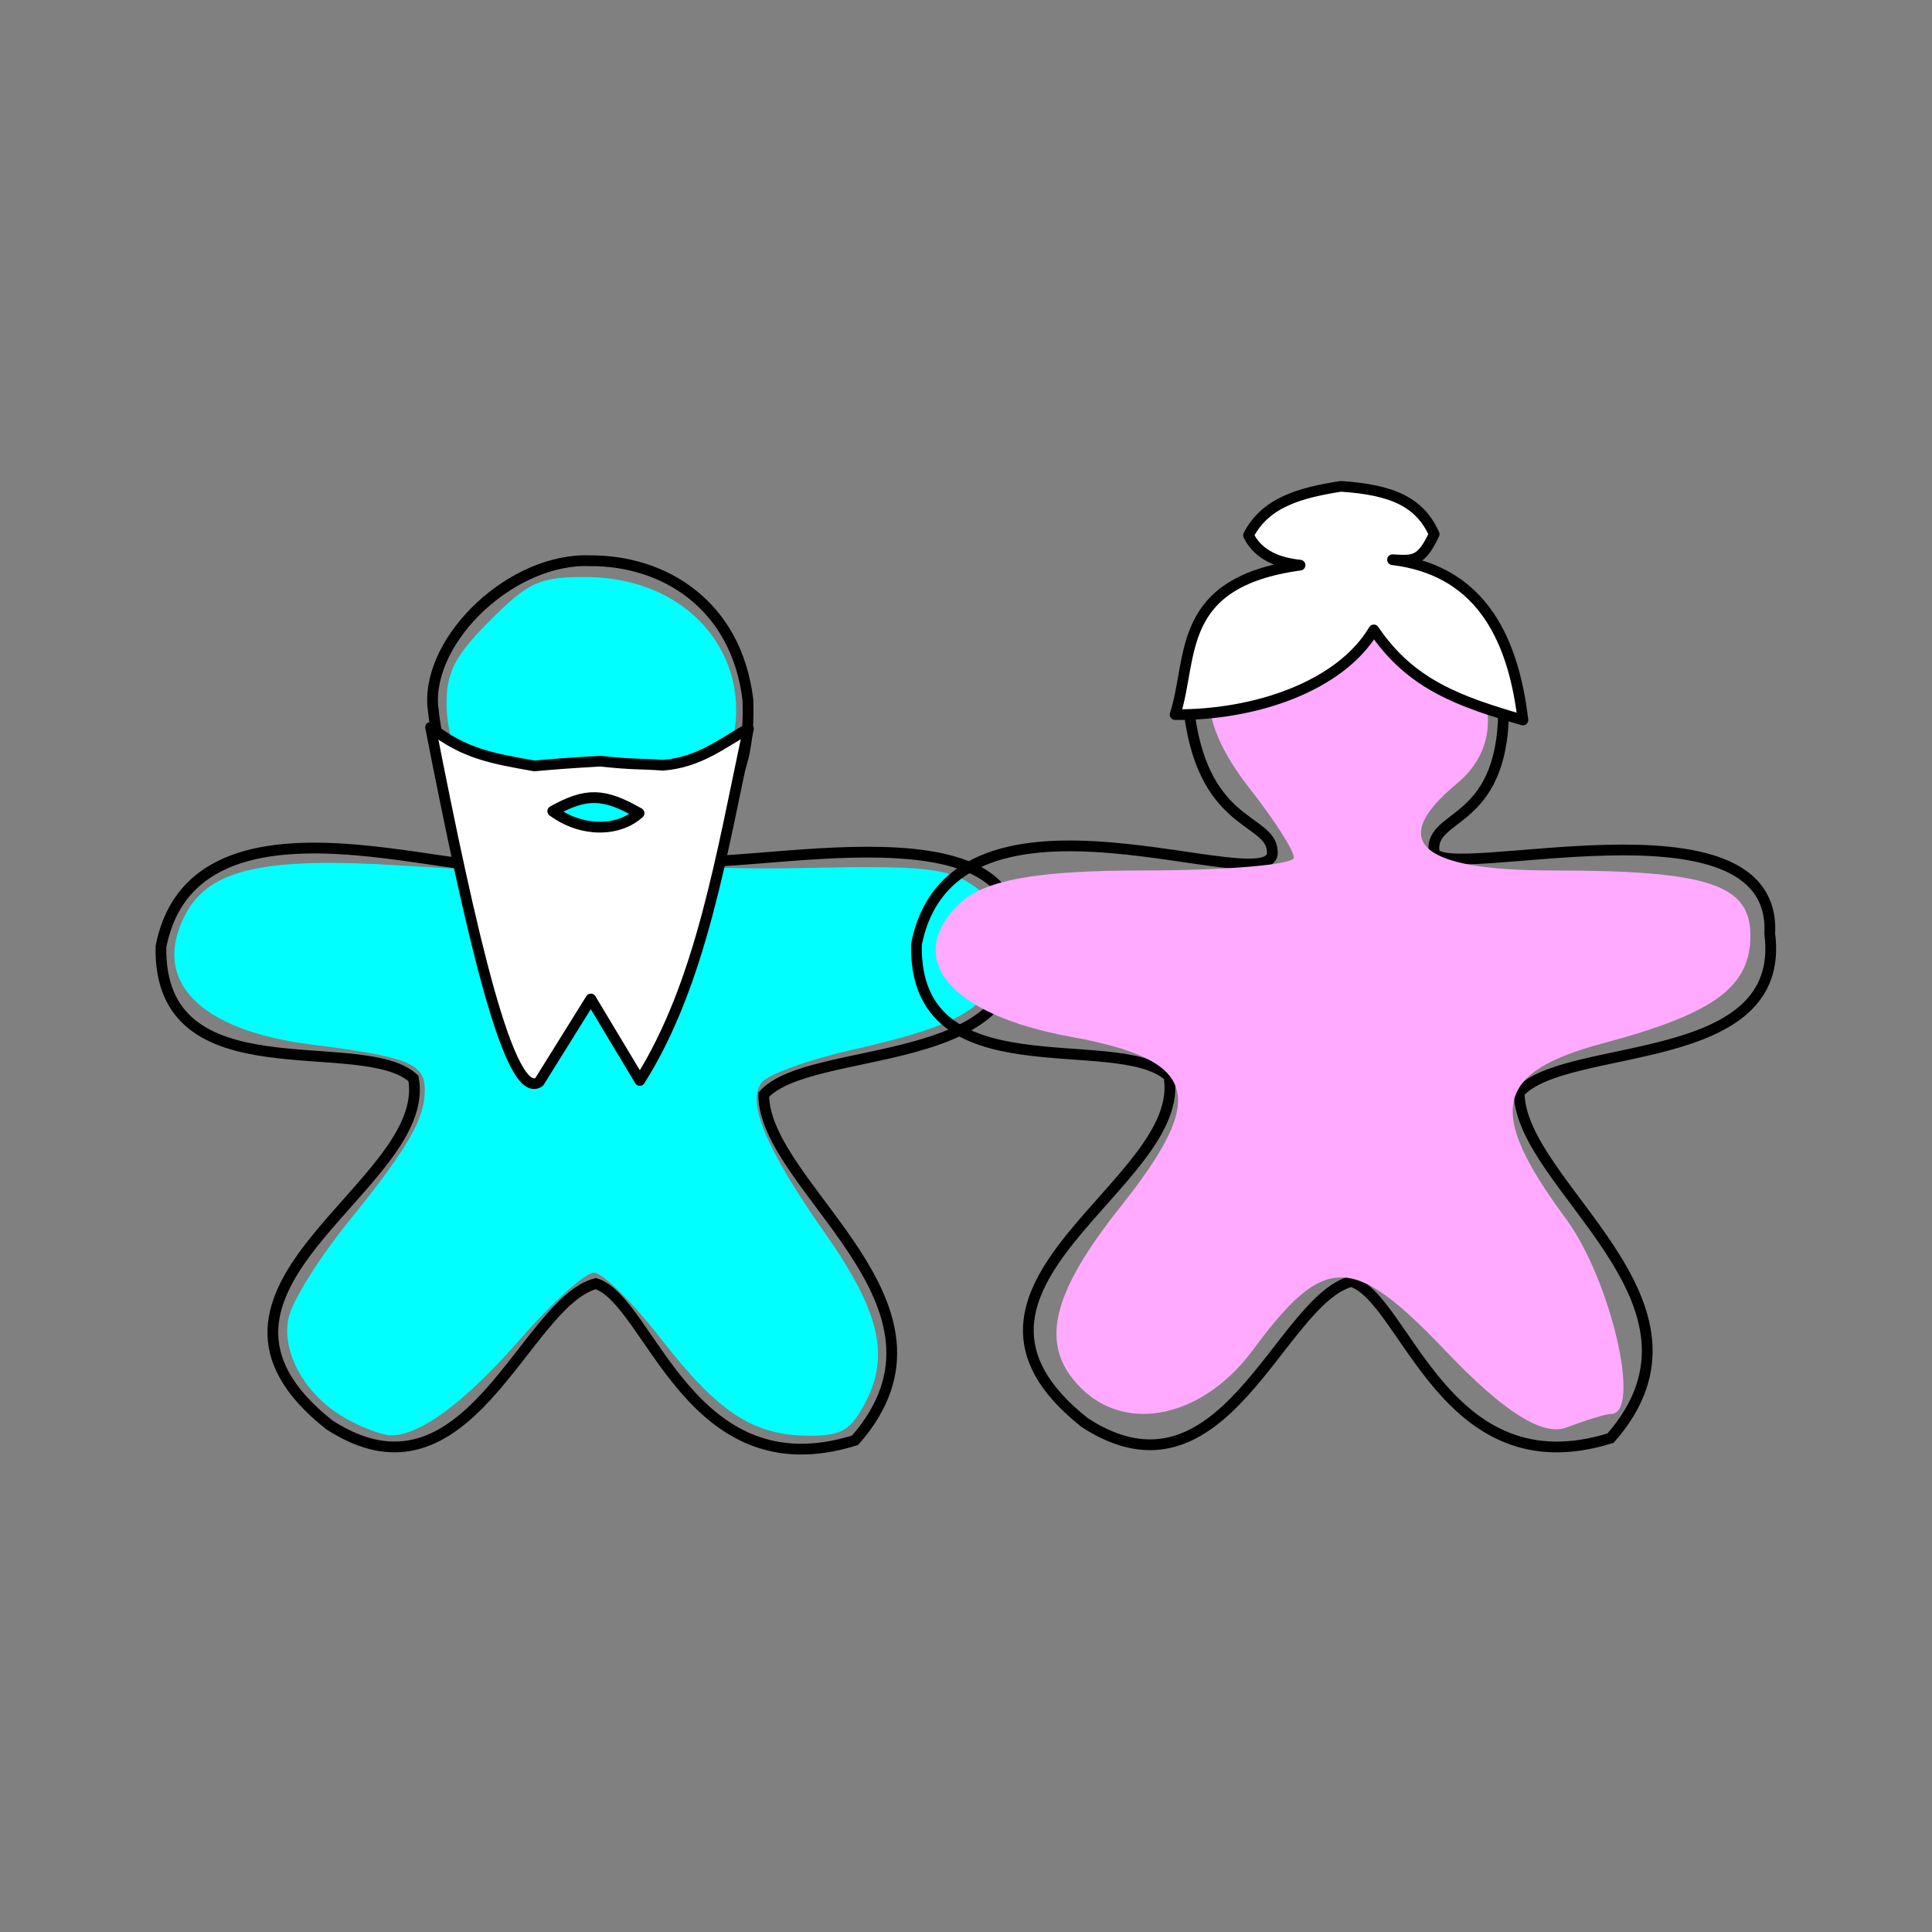 <svg:svg xmlns:dc="http://purl.org/dc/elements/1.1/" xmlns:ns1="http://sodipodi.sourceforge.net/DTD/sodipodi-0.dtd" xmlns:ns2="http://www.inkscape.org/namespaces/inkscape" xmlns:ns4="http://creativecommons.org/ns#" xmlns:rdf="http://www.w3.org/1999/02/22-rdf-syntax-ns#" xmlns:svg="http://www.w3.org/2000/svg" height="388.704" id="svg27189" version="1.1" viewBox="-21.316 -86.317 388.704 388.704" width="388.704" ns1:docname="New document 14" ns2:version="0.48.3.1 r9886">
  <svg:rect x="-21.316" y="-86.317" width="388.704" height="388.704" fill="#808080" stroke="none"/>
  <ns1:namedview bordercolor="#666666" borderopacity="1.0" fit-margin-bottom="10" fit-margin-left="10" fit-margin-right="10" fit-margin-top="10" id="base" pagecolor="#ffffff" showgrid="false" ns2:current-layer="layer1" ns2:cx="182.86661" ns2:cy="-170.57801" ns2:document-units="px" ns2:pageopacity="0.0" ns2:pageshadow="2" ns2:window-height="795" ns2:window-maximized="0" ns2:window-width="647" ns2:window-x="65" ns2:window-y="24" ns2:zoom="0.73007813" />
  <svg:g id="layer1" transform="translate(-192.13 -145.8)" ns2:groupmode="layer" ns2:label="Layer 1">
    <svg:g id="g4014-2" transform="matrix(2.165 0 0 2.165 48.576 4051.7)">
      <svg:g id="g3930-5-4" transform="translate(-176.28 -178.17)">
        <svg:path d="m287.6-1613.7c-7.267-0.291-15.056 7.157-14.647 13.433 1.109 11.593 7.662 10.617 7.816 13.76 0.548 5.074-29.643-8.829-33.07 8.668-0.267 14.031 18.631 7.855 23.463 12.244 1.843 10.01-23.759 19.601-7.806 32.202 12.865 8.334 18.066-11.347 24.749-13.132 5.048 1.524 8.687 19.378 24.096 14.561 11.097-12.634-8.437-23.402-8.489-32.11 4.319-4.834 24.942-2.051 23.284-14.775 0.718-13.658-30.828-4.465-31.197-7.657-0.41-3.673 6.861-2.255 6.449-14.234-1.073-8.941-7.862-12.996-14.647-12.959z" id="path2982-5-5-3" style="stroke:#000000;stroke-width:1px;fill:none" ns1:nodetypes="ccccccccccccc" ns2:connector-curvature="0" />
        <svg:path d="m265.04-1533.9c-3.85-2.092-6.203-6.164-5.476-9.474 0.335-1.526 2.791-5.474 5.456-8.774 5.643-6.984 7.198-9.661 7.198-12.39 0-2.442-1.597-3.08-10.497-4.198-10.532-1.323-15.019-5.988-11.707-12.175 2.206-4.122 7.272-5.264 19.858-4.477 11.148 0.697 11.438 0.661 11.438-1.391 0-1.158-0.904-2.59-2.01-3.182-2.768-1.482-5.061-6.266-5.061-10.562 0-2.837 0.844-4.43 4.041-7.626 3.582-3.582 4.585-4.04 8.839-4.037 12.617 0.01 18.434 12.357 10.226 21.706-1.682 1.916-2.766 3.958-2.408 4.537 0.409 0.662 5.234 0.955 12.992 0.788 10.408-0.224 12.77 0.015 15.085 1.526 1.941 1.267 2.744 2.647 2.744 4.716 0 6.295-2.269 8.034-13.941 10.689-3.923 0.892-7.641 2.235-8.263 2.984-1.486 1.79 0.349 6.184 5.87 14.052 5.025 7.162 6.021 11.296 3.771 15.648-1.358 2.626-2.226 3.153-5.19 3.153-5.236 0-8.483-2.112-13.828-8.995-2.63-3.387-5.437-6.158-6.239-6.158s-3.87 2.763-6.82 6.14c-5.185 5.936-9.404 9.056-12.131 8.972-0.722-0.022-2.498-0.684-3.946-1.472z" id="path3085-0-7" style="fill:#00ffff" ns2:connector-curvature="0" />
      </svg:g>
      <svg:path d="m96.47-1776.4c3.752 19.14 7.348 34.958 10.102 32.956l4.798-7.702 4.546 7.576c5.711-9.026 7.609-21.103 10.102-32.704-2.457 1.364-4.558 3.142-7.955 3.409-2.044-0.16-2.719-0.04-5.808-0.379-3.367 0.189-4.462 0.295-6.124 0.442-3.852-0.684-6.536-1.118-9.66-3.599z" id="path3978-3" style="stroke-linejoin:round;stroke:#000000;stroke-linecap:round;stroke-width:0.99;fill:#ffffff" ns1:nodetypes="ccccccccc" ns2:connector-curvature="0" />
      <svg:path d="m107.83-1768.6c2.699 1.976 6.087 1.925 8.018 0.189-3.294-1.887-4.905-1.911-8.018-0.189z" id="path3980-6" style="stroke-linejoin:round;stroke:#000000;stroke-width:1px;fill:#00ffff" ns1:nodetypes="ccc" ns2:connector-curvature="0" />
    </svg:g>
    <svg:g id="g4008-75" transform="matrix(2.165 0 0 2.165 16.862 4045.7)">
      <svg:g id="g3934-2-9" transform="translate(21.925 -177.9)">
        <svg:path d="m174.25-1611.4c-7.267-0.291-15.056 7.157-14.647 13.433 1.109 11.593 7.662 10.617 7.816 13.76 0.548 5.074-29.643-8.829-33.07 8.668-0.267 14.031 18.631 7.855 23.463 12.244 1.843 10.01-23.759 19.601-7.806 32.202 12.865 8.334 18.066-11.347 24.749-13.132 5.048 1.524 8.687 19.378 24.096 14.561 11.097-12.634-8.437-23.402-8.489-32.11 4.319-4.834 24.942-2.051 23.284-14.775 0.718-13.658-30.828-4.465-31.197-7.657-0.41-3.673 6.861-2.255 6.449-14.234-1.073-8.941-7.862-12.996-14.647-12.959z" id="path2982-2-0" style="stroke:#000000;stroke-width:1px;fill:none" ns1:nodetypes="ccccccccccccc" ns2:connector-curvature="0" />
        <svg:path d="m183.59-1537.7c-8.712-9.158-11.299-9.182-17.961-0.172-4.63 6.262-11.715 7.829-16.005 3.538-3.888-3.888-2.85-8.607 3.713-16.864 8.174-10.285 7.186-13.603-4.697-15.774-11.134-2.034-15.482-7.174-10.383-12.274 2.271-2.271 7.144-3.171 17.169-3.171 7.699 0 13.998-0.538 13.998-1.196s-1.818-3.508-4.041-6.333c-4.976-6.326-5.135-11.086-0.505-15.152 6.823-5.992 12.188-6.226 17.644-0.769 5.745 5.745 6.534 11.651 2.054 15.37-6.494 5.39-3.522 8.081 8.926 8.081 14.393 0 18.348 1.3 18.348 6.03 0 4.794-3.369 7.268-13.637 10.013-10.171 2.719-10.937 6.25-3.535 16.282 4.219 5.719 7.102 18.183 4.206 18.183-0.465 0-2.318 0.565-4.119 1.256-2.201 0.844-5.864-1.466-11.173-7.047z" id="path3879-3-0" style="fill:#ffaaff" ns2:connector-curvature="0" />
      </svg:g>
      <svg:path d="m180.31-1774.8c7.429 0.067 15.354-2.628 18.469-7.875 3.435 5.088 7.944 6.661 13.856 8.38-0.979-8.334-4.42-13.961-12.122-14.9 1.89 0.089 2.646 0.269 3.875-2.377-1.339-2.94-3.797-4.12-8.673-4.441-3.705 0.591-6.969 1.429-8.586 4.546 0.73 1.47 2.167 2.497 4.798 2.778-11.635 1.593-9.907 8.575-11.617 13.89z" id="path4006-2" style="stroke-linejoin:round;stroke:#000000;stroke-width:0.99;fill:#ffffff" ns1:nodetypes="ccccccccc" ns2:connector-curvature="0" />
    </svg:g>
  </svg:g>
</svg:svg>